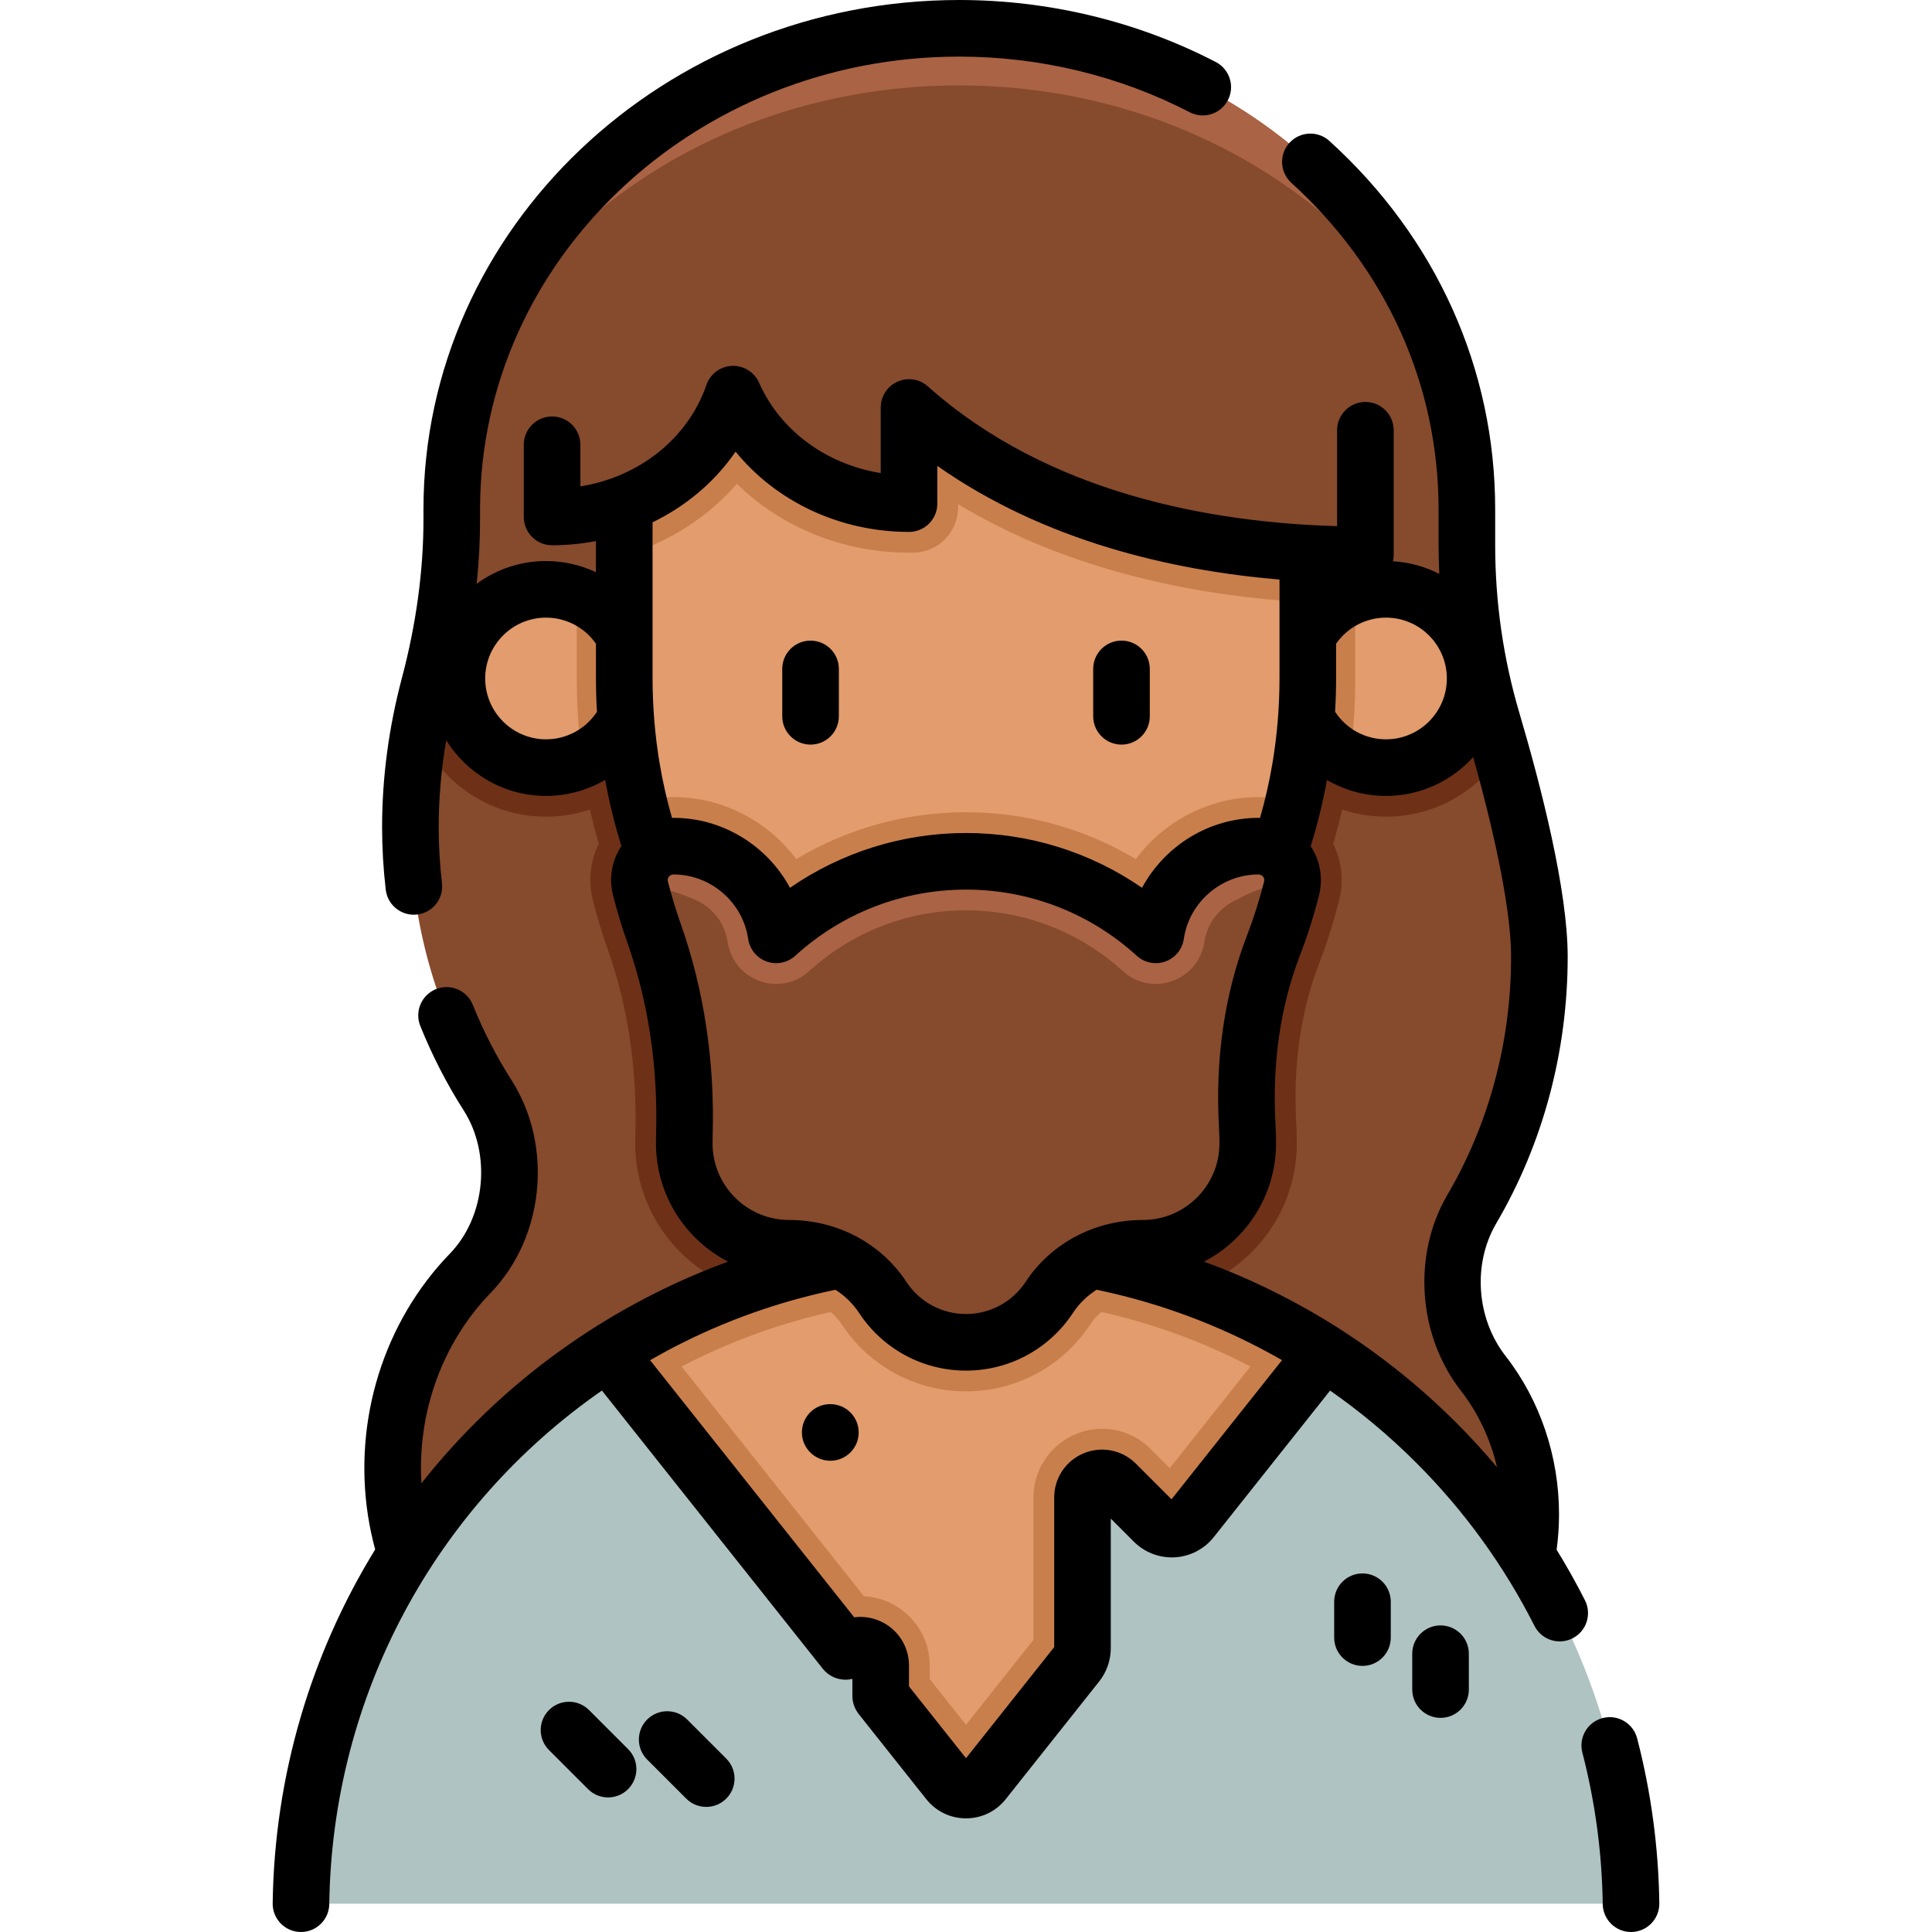<?xml version="1.0" encoding="iso-8859-1"?>
<!-- Generator: Adobe Illustrator 19.0.0, SVG Export Plug-In . SVG Version: 6.00 Build 0)  -->
<svg version="1.1" id="Capa_1" xmlns="http://www.w3.org/2000/svg" xmlns:xlink="http://www.w3.org/1999/xlink" x="0px" y="0px"
	 viewBox="0 0 512.002 512.002" style="enable-background:new 0 0 512.002 512.002;" xml:space="preserve">
<path style="fill:#864A2D;" d="M393.072,363.96c7.86,10.08,12.59,23.11,12.59,37.33c0,8.45-1.67,16.47-4.67,23.71h-287.66
	c-4.1-7.25-7-15.47-8.39-24.42c-3.7-23.95,4.38-47.35,19.67-63.14c11.79-12.17,13.98-32.51,4.6-47.19
	c-12.9-20.18-20.45-44.66-20.45-71.05c0-8.4,0.77-16.8,2.24-25.07c0.74-4.22,1.67-8.4,2.76-12.53c2.42-9.11,4.17-18.38,5.12-27.74
	c0.55-5.39,0.84-10.81,0.84-16.24v-2.68c0-35.2,15.06-67.06,39.4-90.12c24.34-23.06,57.96-37.32,95.11-37.32
	c74.29,0,134.51,57.05,134.51,127.44v9.5c0,1.92,0.03,3.84,0.1,5.76c0.48,13.81,2.67,27.51,6.59,40.78
	c0.82,2.79,1.68,5.75,2.53,8.84c4.93,17.72,9.99,39.39,9.99,53.71c0,24.61-6.56,47.55-17.91,66.9
	C382.142,333.92,383.632,351.84,393.072,363.96z"/>
<path style="fill:#AA6344;" d="M382.122,95.33c-22.77-42.98-71.52-72.69-127.98-72.69c-39.14,0-74.55,14.26-100.19,37.32
	c-11.07,9.96-20.31,21.55-27.25,34.35c6.69-18.86,17.9-35.74,32.42-49.49c24.34-23.06,57.96-37.32,95.11-37.32
	C313.932,7.5,364.542,44.34,382.122,95.33z"/>
<path style="fill:#6E3117;" d="M392.195,178H114.679c-0.295,1.203-0.599,2.403-0.917,3.6c-1.09,4.13-2.02,8.31-2.76,12.53
	c5.58,13.1,18.59,22.3,33.71,22.3c3.99,0,7.88-0.64,11.62-1.89c0.69,3.05,1.48,6.06,2.36,9.03c-2.28,4.61-2.87,9.88-1.58,14.99
	c1.11,4.39,2.43,8.76,3.93,12.98c5.36,15.16,7.82,31.59,7.33,48.84c-0.02,0.85-0.04,1.69-0.04,2.54v0.13
	c0.02,22.48,18.32,40.76,40.82,40.76c5.68,0,11.01,2.74,13.92,7.16c7.32,11.12,19.63,17.76,32.93,17.76
	c13.3,0,25.61-6.64,32.93-17.76c2.91-4.42,8.24-7.16,13.94-7.16c22.48,0,40.78-18.28,40.8-40.77v-0.12c0-1.7-0.05-3.42-0.15-5.1
	c-0.88-15.45,1.17-29.8,6.11-42.63c2.05-5.35,3.82-10.92,5.25-16.57c1.3-5.12,0.71-10.4-1.57-15.03c0.88-2.98,1.68-6,2.38-9.06
	c3.65,1.22,7.55,1.9,11.61,1.9c12.82,0,24.12-6.61,30.66-16.61c-0.85-3.09-1.71-6.05-2.53-8.84
	C394.166,186.696,393.101,182.363,392.195,178z"/>
<path style="fill:#AFC3C3;" d="M432.242,504.5H79.762c0.86-61.36,33.06-115.15,81.34-146.05c5.22-3.35,10.63-6.42,16.21-9.21
	c4.25-2.13,8.61-4.09,13.05-5.87c3.21-1.29,6.47-2.49,9.77-3.59c17.56-5.87,36.35-9.04,55.87-9.04c19.53,0,38.32,3.17,55.88,9.04
	c3.3,1.1,6.55,2.29,9.76,3.59c4.45,1.78,8.8,3.74,13.06,5.87c5.58,2.78,10.99,5.86,16.21,9.21c10.77,6.89,20.74,14.92,29.73,23.92
	C411.992,413.71,431.572,456.82,432.242,504.5z"/>
<path style="fill:#C97F4C;" d="M350.912,358.45l-35.14,44.26c-2.48,3.13-7.14,3.39-9.96,0.57l-10.1-10.1
	c-3.26-3.26-8.84-0.95-8.84,3.67v39.94c0,1.51-0.51,2.97-1.45,4.16l-24.77,31.19c-2.38,3-6.92,3-9.3,0l-17.92-22.57
	c-0.02-0.03-0.04-0.07-0.04-0.12v-8.06c0-4.8-5.79-7.2-9.18-3.81c-0.04,0.04-0.09,0.06-0.14,0.06c-0.06,0-0.12-0.02-0.16-0.07
	l-62.81-79.12c5.22-3.35,10.63-6.42,16.21-9.21c4.25-2.13,8.61-4.09,13.05-5.87c1.67-0.67,3.35-1.32,5.05-1.94
	c1.56-0.57,3.14-1.12,4.72-1.65c17.56-5.87,36.35-9.04,55.87-9.04c19.53,0,38.32,3.17,55.88,9.04c1.58,0.53,3.15,1.08,4.71,1.65
	c1.7,0.62,3.38,1.26,5.05,1.94c4.45,1.78,8.8,3.74,13.06,5.87C340.282,352.02,345.692,355.1,350.912,358.45z"/>
<path style="fill:#E29C6D;" d="M246.392,444.986v-3.596c0-9.815-7.734-17.86-17.434-18.372l-48.327-60.876
	c0.828-0.433,1.66-0.857,2.495-1.274c3.915-1.962,7.974-3.787,12.074-5.432c1.694-0.68,3.22-1.267,4.666-1.794
	c1.457-0.531,2.93-1.044,4.401-1.538c16.599-5.549,34.009-8.364,51.734-8.364c17.731,0,35.146,2.815,51.758,8.369
	c1.458,0.489,2.921,1.002,4.374,1.532c1.7,0.62,3.204,1.197,4.601,1.767c4.124,1.65,8.187,3.477,12.155,5.46
	c0.833,0.415,1.665,0.839,2.494,1.271l-21.389,26.939l-5.091-5.091c-3.438-3.438-7.989-5.333-12.813-5.333
	c-10.046,0-18.219,8.162-18.219,18.195v37.74l-17.869,22.502L246.392,444.986z"/>
<path style="fill:#C97F4C;" d="M316.592,341.43c-4.29,1.54-8.91,2.38-13.72,2.38c-5.7,0-11.03,2.74-13.94,7.16
	c-7.32,11.12-19.63,17.76-32.93,17.76s-25.61-6.64-32.93-17.76c-2.91-4.42-8.24-7.16-13.92-7.16c-4.82,0-9.44-0.84-13.74-2.38
	c1.56-0.57,3.14-1.12,4.72-1.65c17.56-5.87,36.35-9.04,55.87-9.04c19.53,0,38.32,3.17,55.88,9.04
	C313.462,340.31,315.032,340.86,316.592,341.43z"/>
<path style="fill:#E29C6D;" d="M390.929,179.806c0,13.047-10.579,23.626-23.626,23.626c-3.436,0-6.688-0.736-9.63-2.052
	c-8.246-3.688-13.986-11.963-13.986-21.574c0-10.182,6.446-18.864,15.476-22.184c2.536-0.929,5.275-1.442,8.14-1.442
	C380.35,156.18,390.929,166.759,390.929,179.806z"/>
<path style="fill:#C97F4C;" d="M359.163,157.622v22.01c0,7.366-0.503,14.634-1.491,21.748c-8.246-3.688-13.986-11.963-13.986-21.574
	C343.687,169.624,350.133,160.942,359.163,157.622z"/>
<path style="fill:#E29C6D;" d="M168.327,179.806c0,9.611-5.74,17.886-13.986,21.574c-2.942,1.316-6.194,2.052-9.63,2.052
	c-13.047,0-23.626-10.579-23.626-23.626c0-13.047,10.579-23.626,23.626-23.626c2.865,0,5.604,0.513,8.14,1.442
	C161.88,160.942,168.327,169.624,168.327,179.806z"/>
<path style="fill:#C97F4C;" d="M168.327,179.806c0,9.611-5.74,17.886-13.986,21.574c-0.987-7.114-1.491-14.383-1.491-21.748v-22.01
	C161.88,160.942,168.327,169.624,168.327,179.806z"/>
<path style="fill:#E29C6D;" d="M346.582,98.89v80.74c0,11.68-1.38,22.95-3.95,33.57c-11.33,46.94-45.84,81.09-86.63,81.09
	s-75.29-34.15-86.62-81.09c-2.57-10.62-3.95-21.89-3.95-33.57V98.89H346.582z"/>
<g>
	<path style="fill:#C97F4C;" d="M346.582,98.89v60.74c-28.51-1.57-62.67-7.96-92.68-26.02v0.85c0,6.627-5.373,12-12,12h-1
		c-17.58,0-33.91-6.78-45.62-18.25c-7.76,8.92-18.12,15.54-29.85,19.03V98.89H346.582z"/>
	<path style="fill:#C97F4C;" d="M342.632,213.2c-11.33,46.94-45.84,81.09-86.63,81.09s-75.29-34.15-86.62-81.09
		c2.81-1.28,5.9-1.96,9.1-1.96c13.12,0,25.06,6.43,32.52,16.43c13.5-8.08,29-12.42,45-12.42s31.5,4.34,45,12.42
		c7.46-10,19.4-16.43,32.52-16.43C336.722,211.24,339.822,211.92,342.632,213.2z"/>
</g>
<g>
	<path style="fill:#864A2D;" d="M361.847,81H146.31v55.995l0,0c22.468,0,41.494-13.668,47.991-32.542
		c7.542,17.022,25.562,29.009,46.602,29.009l0,0v-25.473c21.047,18.775,58.277,39.052,120.944,39.052V81z"/>
	<path style="fill:#864A2D;" d="M342.279,235.437c1.438-5.682-2.893-11.197-8.755-11.197h-0.002
		c-13.839,0-25.278,10.213-27.217,23.506c-13.271-12.106-30.924-19.492-50.303-19.492s-37.032,7.385-50.303,19.492
		c-1.939-13.292-13.378-23.506-27.217-23.506l0,0c-5.837,0-10.192,5.477-8.762,11.136c1.022,4.047,2.217,7.995,3.574,11.832
		c6.075,17.177,8.595,35.333,8.073,53.544c-0.021,0.72-0.031,1.443-0.031,2.168v0.12c0.013,15.273,12.52,27.769,27.794,27.769h0.027
		c9.895,0,19.336,4.745,24.775,13.011c4.72,7.174,12.842,11.909,22.071,11.909c9.229,0,17.352-4.735,22.071-11.909
		c5.439-8.267,14.88-13.011,24.775-13.011h0.027c15.273,0,27.78-12.496,27.794-27.769v-0.12c0-1.464-0.043-2.918-0.125-4.361
		c-0.934-16.341,1.079-32.76,6.954-48.037C339.361,245.675,340.963,240.637,342.279,235.437z"/>
</g>
<path style="fill:#AA6344;" d="M342.552,233.24c-5.42,1.17-10.92,2.9-14.59,5.12c-2.29,0.96-4.3,2.49-5.83,4.43
	c-1.53,1.93-2.59,4.27-2.96,6.83c-1.01,6.87-6.86,11.14-12.93,11.14c-3.04,0-6.13-1.07-8.7-3.41c-11.38-10.38-26.13-16.1-41.54-16.1
	c-7.7,0-15.24,1.43-22.28,4.16c-7.04,2.73-13.57,6.75-19.26,11.94c-2.57,2.34-5.66,3.41-8.7,3.41c-6.07,0-11.92-4.27-12.93-11.14
	c-0.75-5.12-4.2-9.33-8.78-11.25c-3.28-1.5-8.73-3.13-14.58-4.58c-0.01-0.2-0.02-0.4-0.02-0.6c0-4.8,3.95-8.95,9.03-8.95
	c13.84,0,25.28,10.21,27.22,23.51c13.27-12.11,30.92-19.5,50.3-19.5s37.03,7.39,50.3,19.5c0.97-6.65,4.32-12.53,9.15-16.74
	c4.83-4.22,11.15-6.77,18.07-6.77C338.622,224.24,342.552,228.41,342.552,233.24z"/>
<path d="M433.862,460.682c-1.041-4.008-5.131-6.418-9.145-5.375c-4.009,1.041-6.415,5.135-5.375,9.145
	c3.395,13.077,5.212,26.586,5.4,40.153c0.057,4.106,3.403,7.396,7.497,7.396c0.035,0,0.071,0,0.106-0.001
	c4.142-0.058,7.452-3.462,7.395-7.604C439.536,489.629,437.558,474.921,433.862,460.682z"/>
<path d="M420.035,424.104c-2.32-4.583-4.829-9.052-7.511-13.407c0.416-3.099,0.636-6.258,0.636-9.406
	c0-15.323-5.034-30.219-14.173-41.939c-7.746-9.943-8.763-24.39-2.473-35.127c12.391-21.131,18.94-45.576,18.94-70.693
	c0-17.559-6.976-44.862-12.828-64.677c-4.238-14.35-6.388-29.293-6.388-44.416v-9.502c0-37.216-15.603-71.873-43.933-97.586
	c-3.066-2.783-7.809-2.554-10.595,0.513c-2.784,3.067-2.554,7.811,0.514,10.595c25.158,22.834,39.014,53.546,39.014,86.479v9.502
	c0,2.554,0.076,5.1,0.188,7.643c-3.726-1.905-7.88-3.084-12.28-3.342c0.127-0.546,0.2-1.113,0.2-1.698v-33.021
	c0-4.143-3.357-7.5-7.5-7.5s-7.5,3.357-7.5,7.5v25.414c-33.167-0.943-76.503-8.542-108.451-37.042
	c-2.206-1.968-5.362-2.455-8.059-1.248c-2.697,1.209-4.434,3.889-4.434,6.845v17.377c-14.38-2.315-26.598-11.206-32.246-23.951
	c-1.249-2.818-4.081-4.576-7.178-4.454c-3.08,0.132-5.767,2.136-6.771,5.052c-4.891,14.209-17.834,24.388-33.399,26.887v-11.033
	c0-4.143-3.357-7.5-7.5-7.5s-7.5,3.357-7.5,7.5v19.129c0,4.143,3.357,7.5,7.5,7.5c3.966,0,7.852-0.388,11.622-1.107v8.247
	c-4.078-1.915-8.579-2.956-13.225-2.956c-6.869,0-13.221,2.241-18.375,6.023c0.592-5.754,0.891-11.456,0.891-17.082v-2.686
	C127.224,68.803,184.199,15,254.231,15c21.348,0,42.462,5.101,61.059,14.749c3.678,1.909,8.203,0.474,10.111-3.203
	c1.907-3.677,0.474-8.204-3.203-10.111C301.476,5.683,277.974,0,254.231,0c-78.304,0-142.008,60.532-142.008,134.936v2.686
	c0,13.617-1.923,27.768-5.714,42.057c-3.485,13.132-5.252,26.43-5.252,39.522c0,5.452,0.326,11.028,0.969,16.574
	c0.443,3.822,3.685,6.638,7.44,6.638c0.288,0,0.58-0.017,0.873-0.051c4.115-0.477,7.063-4.199,6.587-8.313
	c-0.577-4.976-0.869-9.971-0.869-14.848c0-7.617,0.677-15.32,1.998-23.02c5.495,8.844,15.295,14.748,26.452,14.748
	c5.595,0,10.978-1.509,15.665-4.241c1.079,5.957,2.524,11.823,4.308,17.509c-2.542,3.845-3.37,8.512-2.232,13.016
	c1.066,4.228,2.337,8.433,3.774,12.496c5.588,15.802,8.161,32.903,7.646,50.831c-0.022,0.791-0.033,1.585-0.033,2.381v0.126
	c0.012,13.608,7.774,25.432,19.104,31.309c-6.472,2.363-12.838,5.102-18.978,8.18c-24.752,12.366-45.831,29.744-62.282,50.561
	c-1.123-18.716,5.5-37.198,18.326-50.44c14.279-14.752,16.657-39.017,5.529-56.446c-3.972-6.211-7.416-12.914-10.238-19.923
	c-1.548-3.843-5.917-5.703-9.759-4.155c-3.842,1.547-5.702,5.916-4.155,9.759c3.169,7.869,7.043,15.405,11.512,22.396
	c7.366,11.539,5.757,28.203-3.665,37.936c-17.52,18.09-25.632,44.072-21.7,69.506c0.466,3.009,1.11,5.993,1.897,8.902
	c-17.023,27.664-26.691,59.869-27.164,93.766c-0.058,4.142,3.253,7.546,7.395,7.604C79.692,512,79.729,512,79.764,512
	c4.094,0,7.44-3.289,7.497-7.396c0.768-55.058,27.913-105.278,72.253-136.093l58.538,73.732c1.365,1.711,3.401,2.763,5.587,2.885
	c0.769,0.043,1.524-0.029,2.253-0.207v4.529c0,1.703,0.576,3.382,1.669,4.786l17.916,22.566c2.564,3.23,6.399,5.084,10.524,5.084
	h0.001c4.124,0,7.961-1.853,10.525-5.082l24.77-31.197c1.983-2.499,3.075-5.632,3.075-8.82v-34.341l6.133,6.134
	c2.857,2.856,6.814,4.351,10.845,4.131c4.034-0.231,7.788-2.18,10.3-5.344l30.842-38.845c8.139,5.679,15.781,12.075,22.851,19.15
	c12.681,12.678,23.215,27.215,31.311,43.206c1.321,2.609,3.96,4.114,6.697,4.114c1.14,0,2.296-0.261,3.382-0.811
	C420.427,432.312,421.906,427.8,420.035,424.104z M383.431,179.804c0,8.891-7.233,16.124-16.124,16.124
	c-5.474,0-10.493-2.726-13.491-7.299c0.175-2.988,0.267-5.99,0.267-8.999v-9.04c3.024-4.334,7.923-6.91,13.225-6.91
	C376.197,163.68,383.431,170.913,383.431,179.804z M194.939,119.694c10.775,13.23,27.611,21.269,45.965,21.269
	c4.143,0,7.5-3.357,7.5-7.5v-9.988c28.335,19.871,61.816,27.667,90.679,30.117v26.038c0,7.635-0.625,15.225-1.858,22.567
	c-0.823,4.942-1.939,9.815-3.304,14.565c-0.134-0.003-0.264-0.022-0.398-0.022c-13.137,0-24.901,7.452-30.869,18.535
	c-13.644-9.425-29.854-14.521-46.65-14.521s-33.007,5.097-46.65,14.521c-5.968-11.083-17.732-18.535-30.87-18.535
	c-0.134,0-0.263,0.019-0.396,0.022c-1.364-4.75-2.472-9.629-3.297-14.575c-1.231-7.333-1.856-14.923-1.856-22.558v-41.207
	C181.822,134.114,189.441,127.697,194.939,119.694z M144.707,195.928c-8.891,0-16.124-7.233-16.124-16.124
	s7.233-16.124,16.124-16.124c5.279,0,10.201,2.58,13.225,6.907v9.043c0,3.018,0.092,6.03,0.268,9.027
	c-0.038,0.054-0.081,0.103-0.119,0.158C155.072,193.269,150.072,195.928,144.707,195.928z M180.364,244.707
	c-1.283-3.63-2.418-7.387-3.373-11.168c-0.108-0.43-0.02-0.832,0.264-1.197c0.176-0.225,0.567-0.602,1.228-0.602
	c9.864,0,18.374,7.346,19.794,17.087c0.4,2.746,2.285,5.047,4.897,5.98c2.616,0.935,5.529,0.35,7.579-1.521
	c12.394-11.306,28.464-17.532,45.249-17.532s32.855,6.227,45.249,17.532c2.051,1.871,4.967,2.456,7.579,1.521
	c2.612-0.934,4.497-3.234,4.897-5.98c1.42-9.741,9.93-17.087,19.797-17.087c0.619,0,1.001,0.323,1.213,0.595
	c0.203,0.262,0.415,0.692,0.271,1.262c-1.23,4.858-2.748,9.647-4.512,14.233c-5.988,15.57-8.492,32.781-7.441,51.159
	c0.074,1.3,0.112,2.622,0.112,3.931v0.114c-0.009,11.18-9.112,20.275-20.319,20.275c-12.686,0-24.289,6.127-31.041,16.389
	c-3.515,5.343-9.424,8.532-15.806,8.532s-12.291-3.189-15.806-8.531c-6.752-10.263-18.355-16.39-31.067-16.39
	c-11.181,0-20.283-9.096-20.293-20.27v-0.12c0-0.653,0.009-1.305,0.027-1.953C189.431,281.187,186.571,262.259,180.364,244.707z
	 M310.467,397.329l-9.446-9.448c-3.641-3.64-9.064-4.721-13.82-2.748c-4.756,1.97-7.828,6.568-7.828,11.715v39.657l-23.369,29.433
	l-15.111-19.032v-5.519c0-5.228-3.121-9.898-7.95-11.899c-2.13-0.882-4.389-1.164-6.566-0.883l-54.097-68.138
	c2.75-1.57,5.539-3.089,8.397-4.517c7.032-3.526,14.377-6.572,21.838-9.057c6.164-2.06,12.51-3.76,18.879-5.088
	c2.487,1.58,4.634,3.648,6.273,6.139c6.299,9.571,16.892,15.286,28.337,15.286c11.445,0,22.038-5.715,28.337-15.287
	c1.641-2.495,3.792-4.565,6.286-6.146c6.37,1.328,12.718,3.037,18.883,5.098c7.45,2.48,14.796,5.526,21.842,9.059
	c2.846,1.421,5.643,2.925,8.396,4.499L310.467,397.329z M338.062,342.539c-6.152-3.083-12.522-5.823-18.989-8.184
	c11.321-5.878,19.084-17.703,19.096-31.315v-0.12c0-1.595-0.046-3.207-0.138-4.789c-0.927-16.235,1.249-31.348,6.467-44.916
	c1.978-5.141,3.677-10.503,5.053-15.938c0-0.001,0-0.001,0-0.001c1.142-4.513,0.324-9.185-2.204-13.038
	c1.788-5.691,3.231-11.566,4.311-17.523c4.667,2.716,10.032,4.212,15.65,4.212c9.156,0,17.4-3.976,23.1-10.29
	c6.495,23.161,10.049,41.775,10.049,52.892c0,22.452-5.837,44.274-16.882,63.108c-9.318,15.908-7.846,37.263,3.583,51.933
	c4.59,5.887,7.837,12.832,9.564,20.249c-3.414-4.061-7.002-7.985-10.771-11.753C371.899,363.01,355.784,351.391,338.062,342.539z"/>
<path d="M214.805,197.327c4.143,0,7.5-3.357,7.5-7.5v-12.555c0-4.143-3.357-7.5-7.5-7.5s-7.5,3.357-7.5,7.5v12.555
	C207.305,193.97,210.662,197.327,214.805,197.327z"/>
<path d="M297.209,197.327c4.143,0,7.5-3.357,7.5-7.5v-12.555c0-4.143-3.357-7.5-7.5-7.5s-7.5,3.357-7.5,7.5v12.555
	C289.709,193.97,293.066,197.327,297.209,197.327z"/>
<path d="M361.072,416.977c-4.143,0-7.5,3.357-7.5,7.5v9.504c0,4.143,3.357,7.5,7.5,7.5s7.5-3.357,7.5-7.5v-9.504
	C368.572,420.334,365.215,416.977,361.072,416.977z"/>
<path d="M381.76,430.748c-4.143,0-7.5,3.357-7.5,7.5v9.504c0,4.143,3.357,7.5,7.5,7.5s7.5-3.357,7.5-7.5v-9.504
	C389.26,434.105,385.902,430.748,381.76,430.748z"/>
<path d="M182.11,455.694c-2.929-2.929-7.678-2.93-10.606-0.001c-2.93,2.929-2.93,7.678-0.001,10.606l10.354,10.355
	c1.465,1.465,3.384,2.197,5.304,2.197c1.919,0,3.839-0.732,5.303-2.196c2.93-2.929,2.93-7.678,0.001-10.606L182.11,455.694z"/>
<path d="M156.097,453.18c-2.928-2.928-7.677-2.929-10.606,0.001c-2.929,2.929-2.929,7.678,0.001,10.606l10.355,10.354
	c1.464,1.464,3.384,2.196,5.303,2.196s3.839-0.732,5.304-2.197c2.929-2.929,2.929-7.678-0.001-10.606L156.097,453.18z"/>
<path d="M220.06,372.115h-0.093c-4.143,0-7.453,3.357-7.453,7.5s3.403,7.5,7.546,7.5s7.5-3.357,7.5-7.5
	S224.202,372.115,220.06,372.115z"/>
<g>
</g>
<g>
</g>
<g>
</g>
<g>
</g>
<g>
</g>
<g>
</g>
<g>
</g>
<g>
</g>
<g>
</g>
<g>
</g>
<g>
</g>
<g>
</g>
<g>
</g>
<g>
</g>
<g>
</g>
</svg>
